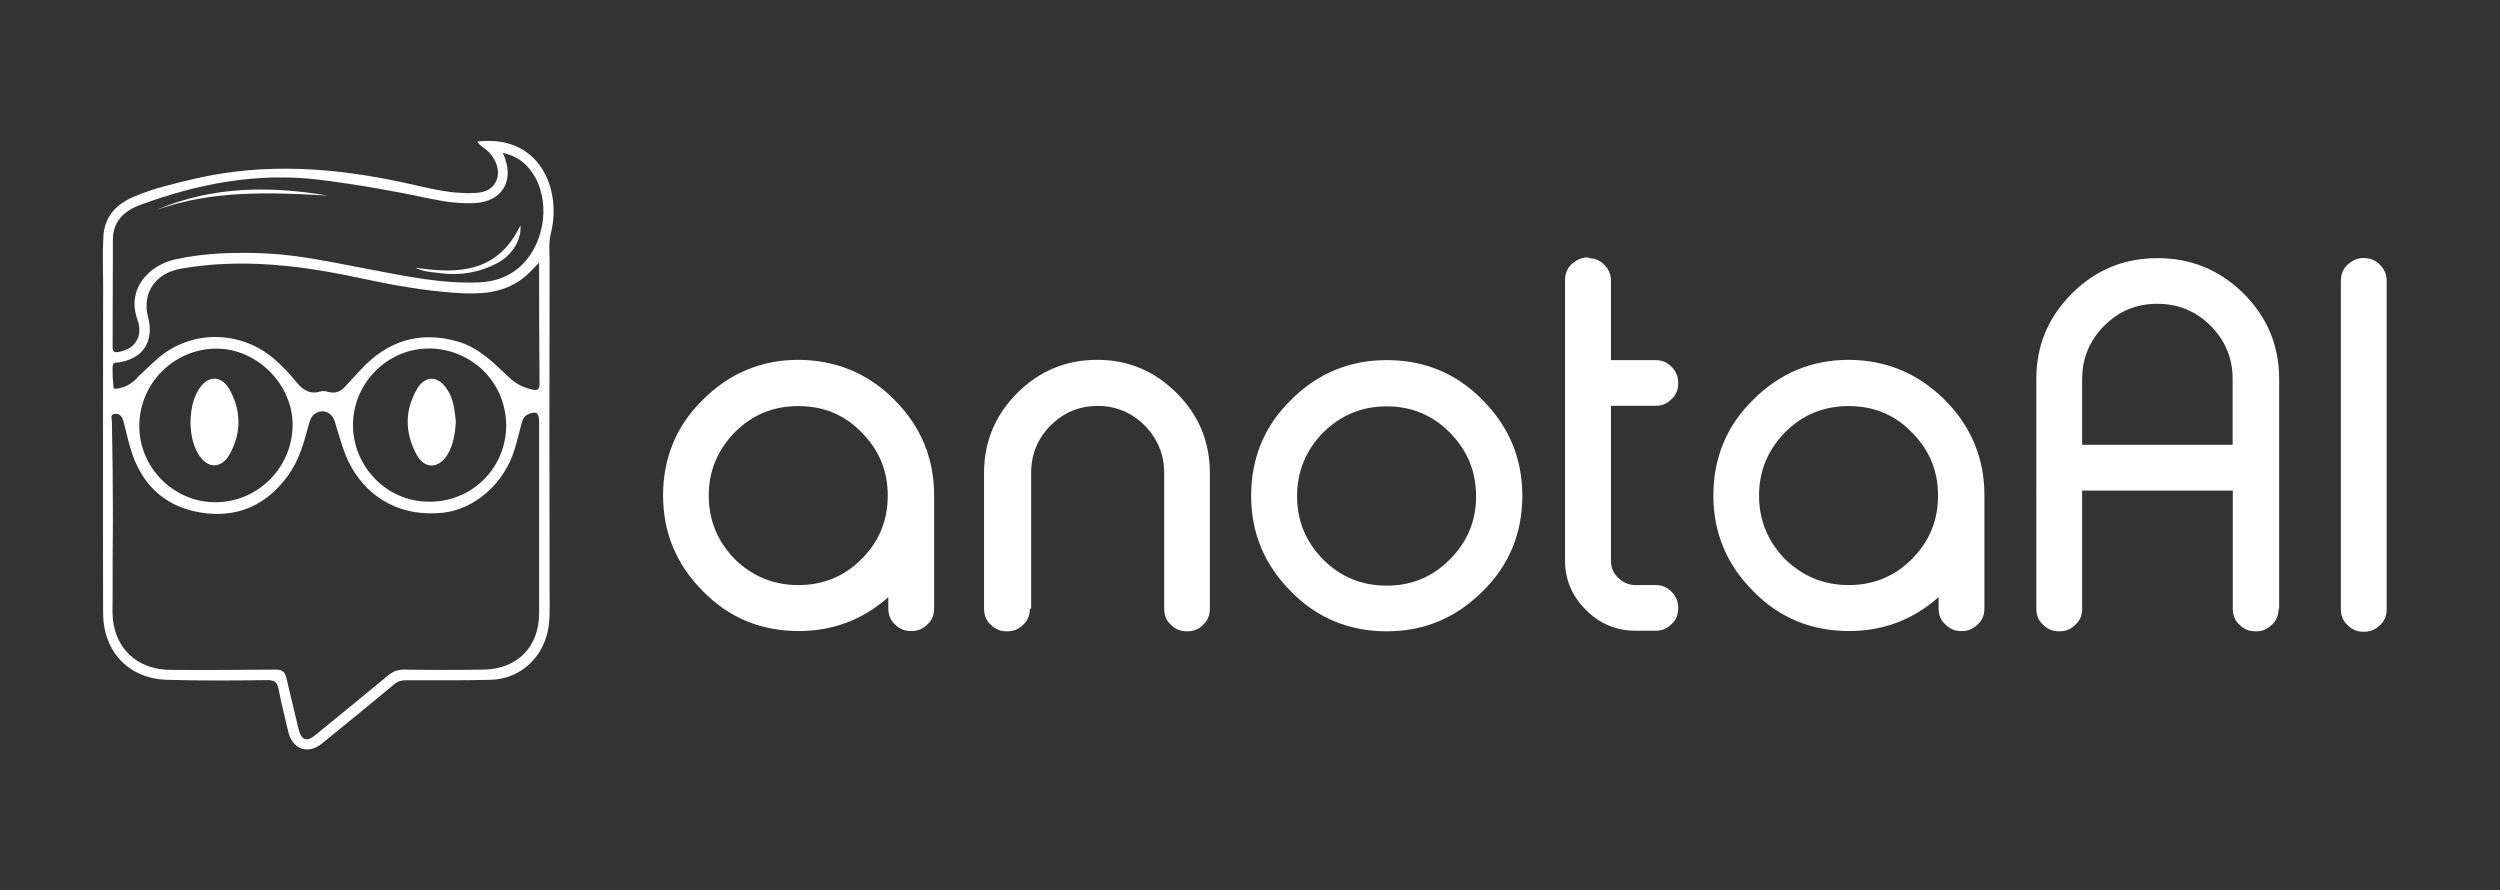 <?xml version="1.0" encoding="utf-8"?>
<!-- Generator: Adobe Illustrator 24.2.1, SVG Export Plug-In . SVG Version: 6.00 Build 0)  -->
<svg version="1.1" id="Camada_1" xmlns="http://www.w3.org/2000/svg" xmlns:xlink="http://www.w3.org/1999/xlink" x="0px" y="0px"
	 viewBox="0 0 1762.6 627.5" style="enable-background:new 0 0 1762.6 627.5;" xml:space="preserve">
<rect x="0" y="0" width="1762.6" height="627.5" fill="#333333" stroke="none"/>
<style type="text/css">
	.st0{fill:#FFFFFF;}
</style>
<g>
	<path class="st0" d="M336.6,99.8c43.8-5.2,59.6,33.4,51.8,64.7c-1.7,6.7-0.9,13.2-0.9,19.8c-0.2,78.8-0.2,157.5,0,236.5
		c0,9.1,0.5,18.3-2,27.1c-5.2,18.3-20.7,31-39.7,31.4c-19.8,0.5-39.5,0.3-59.3,0.3c-3.4,0-6,0.6-8.5,2.8
		c-16.8,14-33.7,27.7-50.6,41.5c-10.3,8.5-21.3,4.5-24.3-8.5c-2.2-9.9-4.9-19.8-6.7-29.6c-0.9-4.9-3-6.3-7.8-6.3
		c-23.5,0.3-47,0.5-70.4-0.2c-27.3-0.6-45.5-19.8-45.5-47.2c-0.2-77.1,0-154.2,0-231.4c0-11.4-0.5-22.9,0.2-34.2
		c0.9-14.6,9.7-22.9,22.1-28.1c13.8-5.8,28.4-9.1,42.8-12.5c49.4-11.4,98.4-7.7,147.5,3c14,3,27.9,6.9,42.2,7.2c1.7,0,3.3,0.2,5,0
		c7.5,0,14.4-1.4,17.6-9.1c2.8-6.7-0.6-16-7.5-21.6C340.4,103.6,338,102.5,336.6,99.8z M79.6,366.4
		C79.4,366.4,79.4,366.4,79.6,366.4c-0.2,18.5-0.2,37-0.2,55.5c0,6.3-0.5,12.5,0.8,18.7c3.8,19.8,19.3,31.7,40.4,31.7
		c24.6,0.2,49.1,0,73.5-0.2c4.4,0,6.7,1.1,7.8,5.8c2.7,11.9,5.8,23.8,8.5,35.7c2,8.5,5.8,9.9,12.5,4.2
		c16.9-13.8,33.9-27.6,50.6-41.5c3.4-2.8,6.7-4.2,11.3-4.2c18.7,0.3,37.3,0.3,56.1,0c23.8-0.3,39.2-16.1,39.2-39.7
		c0-45.1,0-90.3,0-135.3c0-6.3-2.4-7.5-8-4.9c-2.8,1.3-3.6,3.8-4.4,6.4c-1.6,6.3-3.1,12.4-5,18.5c-7.1,23.5-27.9,42-50.5,44.4
		c-28.1,3-51.6-9.1-64.7-32.6c-5.5-9.9-8-20.8-11.4-31.5c-2-6.7-8-9.2-13.6-6c-3.3,1.9-3.9,5.2-4.9,8.3
		c-3.4,12.7-6.9,25.4-14.9,36.1c-15.4,21-36.5,29.9-62.1,25.4c-25.4-4.4-41.4-20.5-48.6-45.1c-2-6.6-3.3-13.2-5.2-19.9
		c-0.8-2.8-3-4.9-6-4.4c-3.4,0.5-1.9,3.6-1.9,5.5C79.4,320.4,79.6,343.2,79.6,366.4z M354.5,107.8c0.8,2,1.3,3,1.6,3.9
		c6,17.1-3,30.4-21.2,31.5c-10.7,0.5-21.2-0.9-31.5-3.1c-25.7-5.5-51.6-10-77.7-13.3c-44.2-5.5-86.4,2.7-127.4,17.9
		c-10.8,4.1-18.5,11.3-18.7,23.8c-0.2,25.4,0,50.6-0.2,76c0,3.6,1.3,4.2,4.4,3.6c11.4-1.9,17.2-11,13.2-22.4
		c-8.3-22.9,9.1-38.9,26.3-42.8c21.3-4.7,43.3-5.2,65.1-4.2c24.1,1.3,47.5,6.6,71.2,11c25.9,4.9,51.6,10.5,78.2,9.4
		c10.3-0.5,19.6-3.4,27.6-10c17.6-14.6,23-43.7,12.1-63.8C372.7,116.7,365.9,110.2,354.5,107.8z M380.1,185.1
		c-4.4,4.4-7.5,8.2-11.4,11.1c-14.3,11-31,11.4-47.5,10.3c-22.4-1.6-44.4-5.5-66.3-10.2c-42-9.1-84.3-14.4-127.3-6.9
		c-17.9,3.1-27.7,17.1-23.2,34.2s-3.6,29.5-21.2,32c-1.3,0.2-2.8-0.5-3.6,1.6c-0.6,1.9,0,16.9,0.9,16.9c5.3,0,10-2.2,14.1-5.6
		c1.1-0.9,2-2,3-3.1c4.9-4.5,9.6-9.2,14.6-13.5c23.2-19.3,56.9-19,80.3,0.5c6,5,11.3,10.7,16.1,16.6c4.7,5.8,9.9,9.4,17.7,6.9
		c1.6-0.5,3.6,0,5.5,0.5c4.5,1.1,8.3-0.2,11.3-3.6c3.6-3.9,7.4-8,11-11.9c18.8-20.5,41.7-27.9,68.7-20.1
		c14.6,4.2,25.2,14.9,35.9,25.1c4.9,4.7,10.3,7.4,16.8,8.8c3.8,0.8,4.9-0.3,4.9-3.9C380.1,242.6,380.1,214.5,380.1,185.1z
		 M151.8,354.1c30.1,0,54.5-24.6,54.5-54.7c0-28.7-25.4-53.8-53.9-53.6c-29.9,0.2-54.1,24.5-54.2,54.4
		C98.1,329.6,122.4,354.1,151.8,354.1z M356.9,300.1c-0.2-31.7-25.2-53.8-53.5-54.4c-29.6-0.5-53.8,23.7-54.5,52.5
		c-0.9,29.3,22.7,55.2,52.8,55.5C332.2,354.4,356.7,330.4,356.9,300.1z"/>
	<path class="st0" d="M110.1,148.1c39.2-16.8,79.8-17.2,120.9-10.2C190.1,135.5,149.3,134,110.1,148.1z"/>
	<path class="st0" d="M292.9,188.7c30.3,4.7,58.2,3.4,74-29.8c1.1,9.9-6,21.2-16.1,26.5c-12.5,6.7-26.2,9.1-40.3,7.2
		C304.7,191.8,298.5,191.8,292.9,188.7z"/>
	<path class="st0" d="M134.3,297.3c0.3-7.7,1.4-15.7,5.8-22.7c6.3-10.2,16.1-10.2,21.9,0.3c8,14.6,8.2,29.9,0.3,44.7
		c-6,11.4-16.5,11.3-22.9-0.2C135.7,312.8,134.4,305.5,134.3,297.3z"/>
	<path class="st0" d="M321.4,297.6c-0.6,8-1.7,16.1-6.1,23.2c-6.3,9.9-16.1,9.9-21.6-0.3c-8.3-15.4-8.5-31,0.3-46.2
		c5.8-9.9,14.9-9.6,21.2,0.2C319.9,281.3,320.6,289.5,321.4,297.6z"/>
</g>
<g>
	<path class="st0" d="M630.5,281.8c18.8,18.8,28.1,41.3,28.1,67.5V429c0,4.3-1.4,8.3-4.7,11.2c-3.3,3.3-6.9,4.7-11.2,4.7h-0.5
		c-4.3,0-8-1.4-11.2-4.7c-3.3-2.9-4.7-6.9-4.7-11.2v-8c-18.1,16.1-39.3,23.9-63.2,23.9c-26.3,0-49.1-9.2-67.5-28.1
		c-18.8-18.8-28.1-41.3-28.1-67.5s9.2-49.1,28.1-67.5c18.8-18.8,41.3-28.1,67.5-28.1C589.2,253.9,612,263.1,630.5,281.8z M518,304.8
		c-12.1,12.5-18.3,27.3-18.3,44.5c0,17.6,6.2,32.4,18.3,44.9c12.5,12.1,27.3,18.3,44.9,18.3c17.6,0,32.4-6.2,44.5-18.3
		c12.5-12.5,18.5-27.3,18.5-44.9c0-17.4-6.2-32.2-18.5-44.5c-12.1-12.5-27-18.5-44.5-18.5S530.5,292.3,518,304.8z"/>
	<path class="st0" d="M726.1,429.2c0,4.3-1.4,8.3-4.7,11.2c-3.3,3.3-6.9,4.7-11.2,4.7h-0.5c-4.3,0-8-1.4-11.2-4.7
		c-3.3-2.9-4.7-6.9-4.7-11.2v-95.8c0-21.9,7.8-40.7,23.4-56.3c15.6-15.6,34.4-23.4,56.3-23.4c21.9,0,40.4,7.8,56.1,23.4
		c15.6,15.6,23.4,34.4,23.4,56.3v95.8c0,4.3-1.4,8.3-4.7,11.2c-2.9,3.3-6.9,4.7-11.2,4.7h-0.2c-4.3,0-8.3-1.4-11.4-4.7
		c-3.3-2.9-4.7-6.9-4.7-11.2v-95.8c0-12.9-4.7-24.1-13.6-33.3c-9.2-9.2-20.3-13.9-33.3-13.9c-13.2,0-24.1,4.7-33.3,13.9
		c-9.1,9.2-13.6,20.3-13.6,33.3v95.8H726.1z"/>
	<path class="st0" d="M977.7,253.9c26.3,0,49.1,9.2,67.5,28.1c18.8,18.8,28.1,41.3,28.1,67.5s-9.2,49.1-28.1,67.5
		c-18.8,18.8-41.3,28.1-67.5,28.1s-49.1-9.2-67.5-28.1c-18.8-18.8-28.1-41.3-28.1-67.5s9.2-49.1,28.1-67.5
		C929,263.1,951.5,253.9,977.7,253.9z M977.7,286.5c-17.6,0-32.4,6.2-44.9,18.5c-12.1,12.5-18.3,27.3-18.3,44.9
		c0,17.4,6.2,32.2,18.3,44.5c12.5,12.5,27.3,18.5,44.9,18.5c17.6,0,32.4-6.2,44.5-18.5c12.5-12.5,18.5-27.3,18.5-44.5
		c0-17.6-6.2-32.4-18.5-44.9C1010.1,292.8,995.3,286.5,977.7,286.5z"/>
	<path class="st0" d="M1119.9,182c4.3,0,8,1.4,11.2,4.7c3.3,3.3,4.7,7.1,4.7,11.4v55.8h31.5c4.3,0,8,1.4,11.2,4.7
		c3.3,3.3,4.7,7.1,4.7,11.4v0.2c0,4.3-1.4,8.3-4.7,11.2c-3.3,3.3-6.9,4.7-11.2,4.7h-31.5v109.2c0,4.9,1.6,8.7,5.1,12.1
		c3.4,3.4,7.6,5.1,12.5,5.1h13.9c4.3,0,8,1.4,11.2,4.7c3.3,3.3,4.7,7.1,4.7,11.4v0.2c0,4.3-1.4,8.3-4.7,11.2
		c-3.3,3.3-6.9,4.7-11.2,4.7h-13.9c-13.9,0-25.5-4.9-35.3-14.7c-9.8-9.8-14.7-21.4-14.7-35.1V197.6c0-4.3,1.4-8.3,4.7-11.4
		c3.3-2.9,6.9-4.7,11.2-4.7h0.7v0.5H1119.9z"/>
	<path class="st0" d="M1371,281.8c18.8,18.8,28.1,41.3,28.1,67.5V429c0,4.3-1.4,8.3-4.7,11.2c-3.3,3.3-6.9,4.7-11.2,4.7h-0.5
		c-4.3,0-8-1.4-11.2-4.7c-3.3-2.9-4.7-6.9-4.7-11.2v-8c-18.1,16.1-39.3,23.9-63.2,23.9c-26.3,0-49.1-9.2-67.5-28.1
		c-18.8-18.8-28.1-41.3-28.1-67.5s9.2-49.1,28.1-67.5c18.8-18.8,41.3-28.1,67.5-28.1C1329.7,253.9,1352.1,263.1,1371,281.8z
		 M1258.5,304.8c-12.1,12.5-18.3,27.3-18.3,44.5c0,17.6,6.2,32.4,18.3,44.9c12.5,12.1,27.3,18.3,44.9,18.3
		c17.6,0,32.4-6.2,44.5-18.3c12.5-12.5,18.5-27.3,18.5-44.9c0-17.4-6.2-32.2-18.5-44.5c-12.1-12.5-27-18.5-44.5-18.5
		C1285.9,286.3,1271,292.3,1258.5,304.8z"/>
	<path class="st0" d="M1606.5,429.2c0,4.3-1.4,8.3-4.7,11.2c-3.3,3.3-6.9,4.7-11.2,4.7h-0.5c-4.3,0-8-1.4-11.2-4.7
		c-3.3-2.9-4.7-6.9-4.7-11.2v-83.3H1468v83.3c0,4.3-1.4,8.3-4.7,11.2c-3.3,3.3-6.9,4.7-11.2,4.7h-0.5c-4.3,0-8-1.4-11.2-4.7
		c-3.3-2.9-4.7-6.9-4.7-11.2V267.3c0-23.7,8.3-43.6,25.2-60.5c16.8-16.7,36.8-24.8,60.3-24.8c23.7,0,43.6,8.3,60.5,24.8
		c16.8,16.8,25.2,36.8,25.2,60.5v161.9H1606.5z M1574.1,313.5v-46.2c0-14.7-5.1-27-15.4-37.5c-10.5-10.5-23-15.6-37.8-15.6
		c-14.7,0-27,5.1-37.5,15.6c-10.3,10.5-15.4,23-15.4,37.5v46.3h106.1V313.5z"/>
	<path class="st0" d="M1666.8,182c4.3,0,8,1.4,11.2,4.7c3.3,3.3,4.7,7.1,4.7,11.4v231.4c0,4.3-1.4,8.3-4.7,11.2
		c-3.3,3.3-6.9,4.7-11.2,4.7h-0.5c-4.3,0-8-1.4-11.2-4.7c-3.3-2.9-4.7-6.9-4.7-11.2V198c0-4.3,1.4-8.3,4.7-11.4
		c3.3-2.9,6.9-4.7,11.2-4.7h0.5V182z"/>
</g>
</svg>
